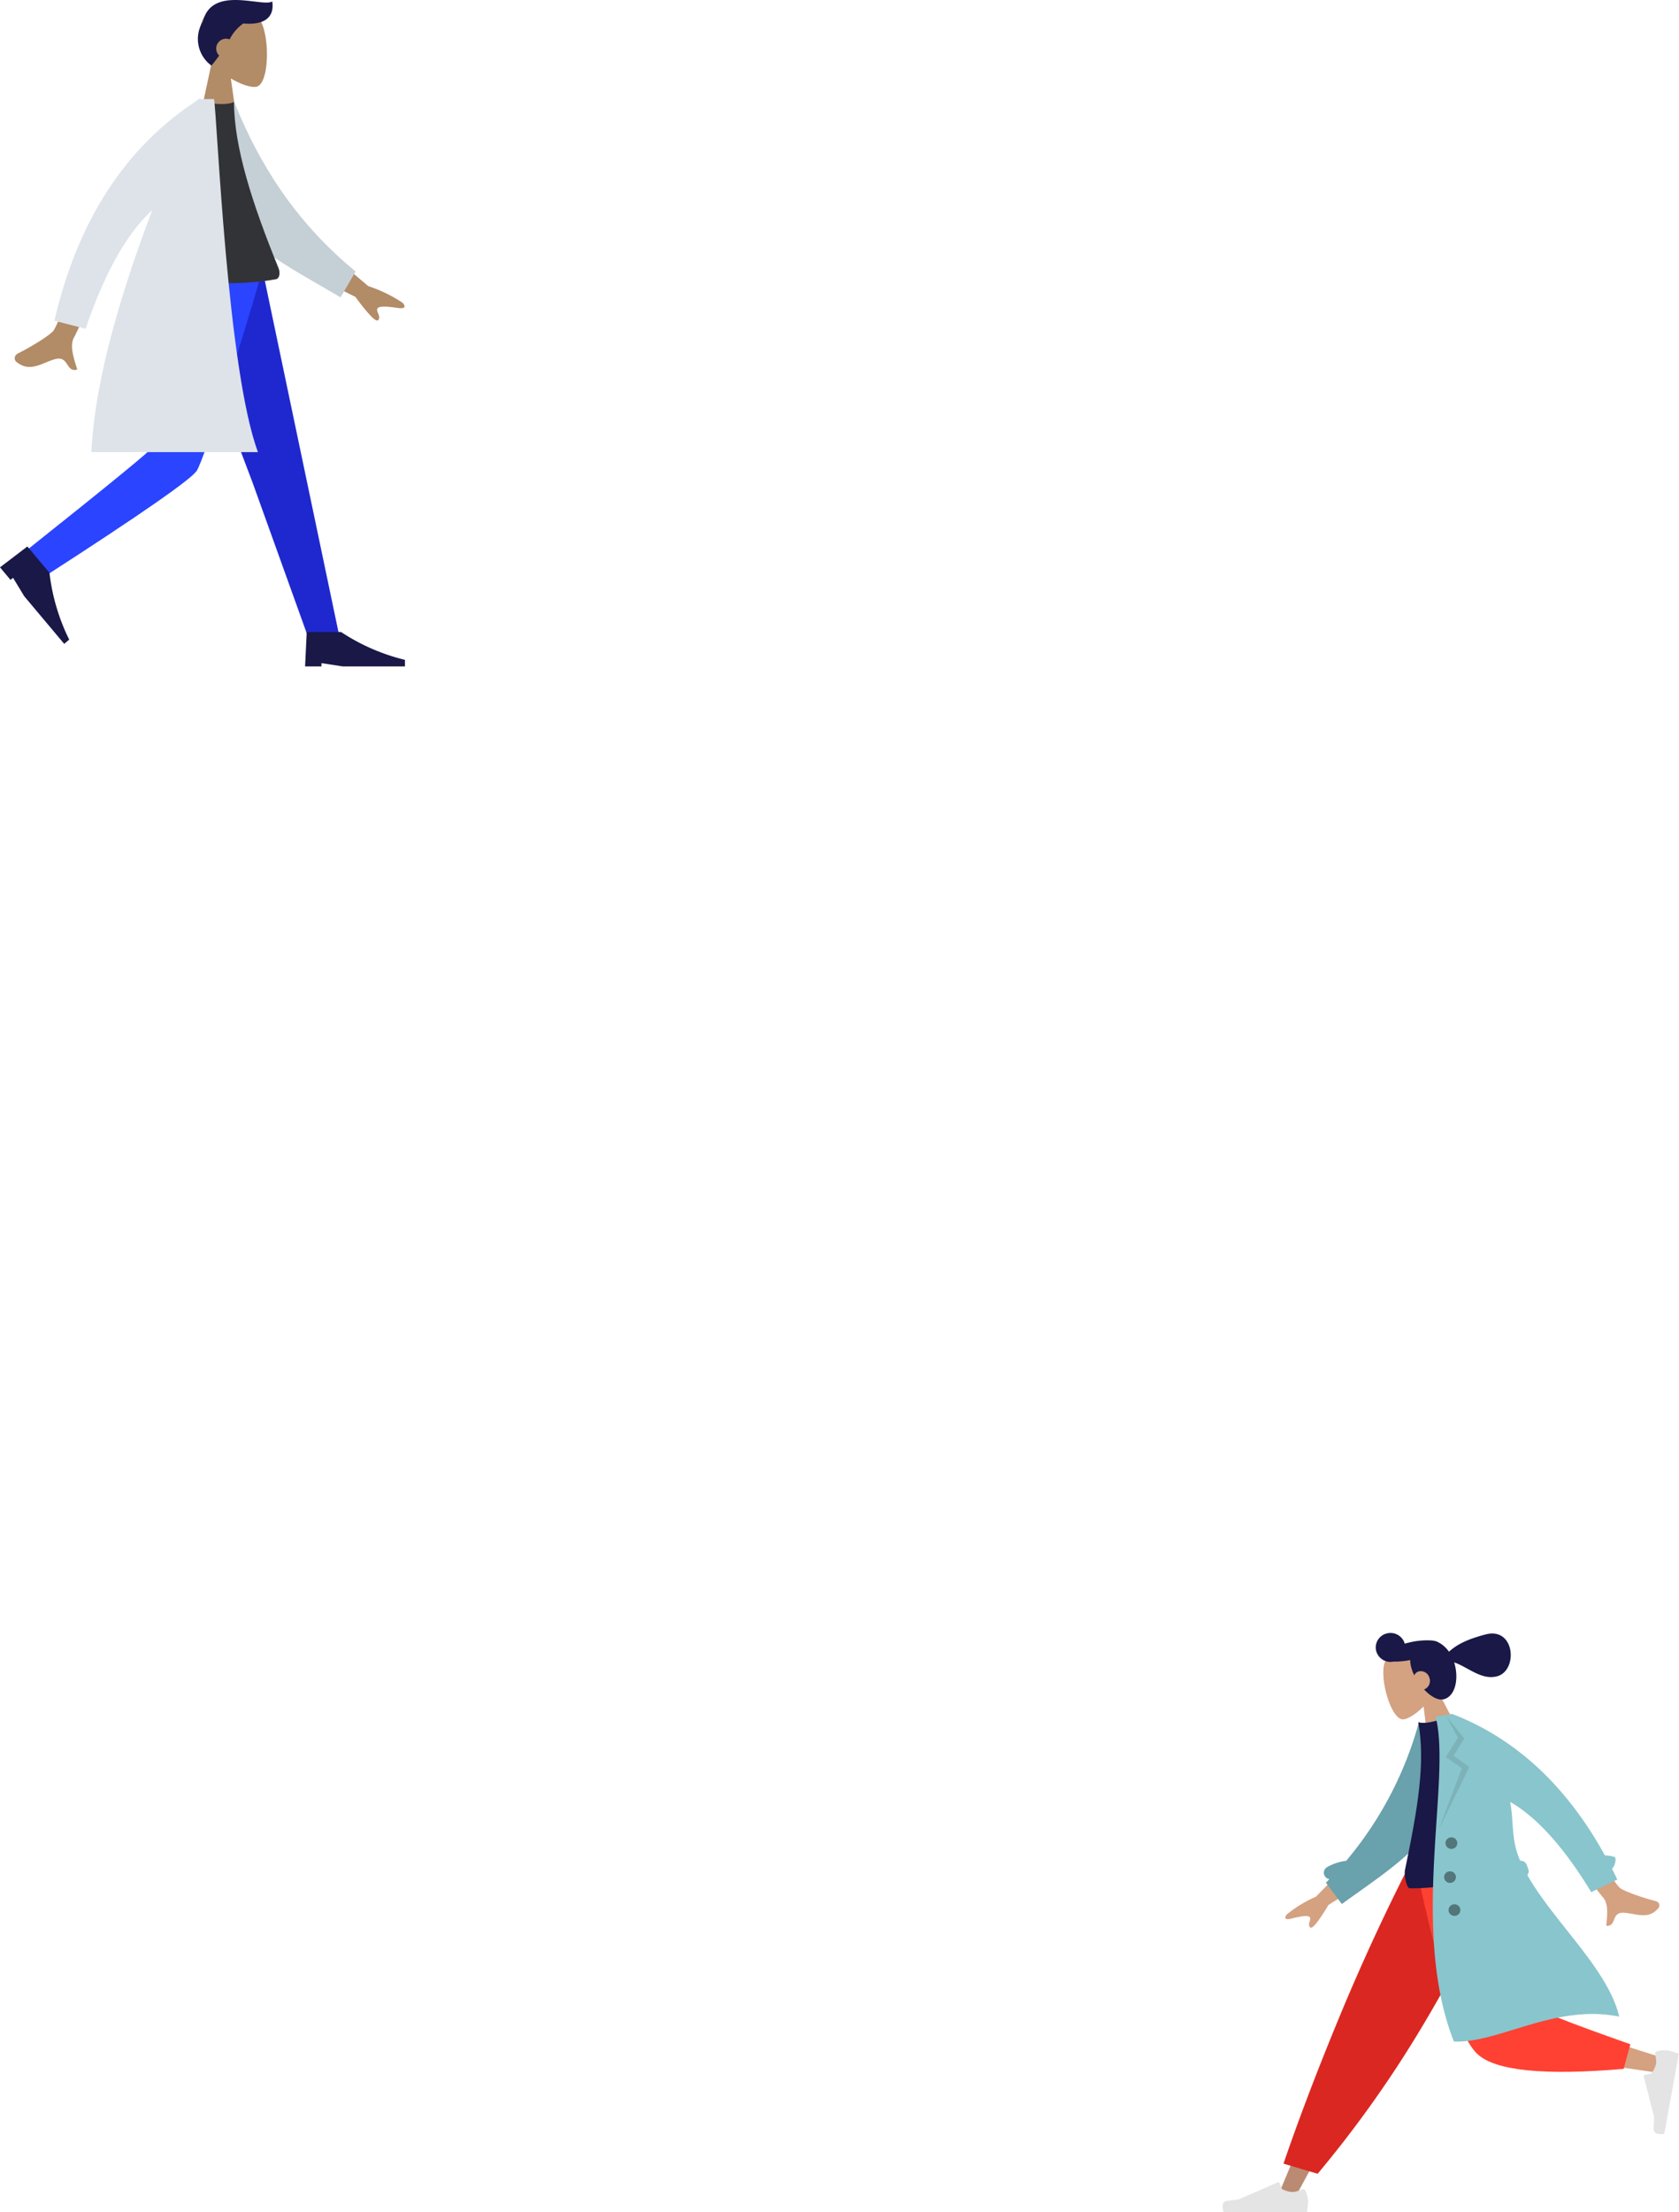 <svg xmlns="http://www.w3.org/2000/svg" width="316.459" height="416.743" viewBox="0 0 316.459 416.743">
  <g id="Groupe_239" data-name="Groupe 239" transform="translate(-31.7 -1692.258)">
    <g id="Symbols" transform="translate(69.024 1692.258)">
      <g id="Head_Front_Short-1" data-name="Head/Front/Short-1" transform="translate(0 0)">
        <g id="Head" transform="translate(0.034 1.122)">
          <path id="Tracé_24" data-name="Tracé 24" d="M2.549,10.639a8.356,8.356,0,0,1-2.223-6c.463-6.6,9.652-5.149,11.44-1.817S13.341,14.6,11.031,15.2c-.921.237-2.884-.344-4.881-1.548L7.4,22.517H0Z" transform="translate(0 0)" fill="#b28b67" fill-rule="evenodd"/>
        </g>
        <path id="Hair" d="M62.424,31.786a8.138,8.138,0,0,0-2.58,3,1.851,1.851,0,0,0-1.97,3.047c-.428.6-.908,1.236-1.458,1.887A6.2,6.2,0,0,1,54.8,31.433c1.686-6.939,11.239-2.632,13.077-3.8C68.275,30.148,66.98,32.179,62.424,31.786Z" transform="translate(-53.889 -27.364)" fill="#191847" fill-rule="evenodd"/>
      </g>
    </g>
    <g id="Symbols-2" data-name="Symbols" transform="translate(31.7 1744.079)">
      <g id="Bottom_Standing_Skinny-Jeans-Walk" data-name="Bottom/Standing/Skinny-Jeans-Walk" transform="translate(0 0)">
        <path id="Leg" d="M128,0l14.831,39.244,10.4,28.925h5.928L144.865,0Z" transform="translate(-95.172)" fill="#1f28cf" fill-rule="evenodd"/>
        <path id="Leg-2" data-name="Leg" d="M62.787,0c-.161,13.465-.045,31.594-.42,32.434Q61.991,33.273,39,51.561l3.055,5.2q27.3-17.6,28.691-19.948C72.142,34.463,79.153,12.882,82.8,0Z" transform="translate(-33.625)" fill="#2b44ff" fill-rule="evenodd"/>
        <g id="Accessories_Shoe_Flat-Pointy" data-name="Accessories/Shoe/Flat-Pointy" transform="matrix(0.643, 0.766, -0.766, 0.643, 4.962, 50.893)">
          <path id="Shoe" d="M0,6.478.308,0H6.786a38.212,38.212,0,0,0,12.03,5.244V6.478H7.095l-4.01-.617v.617Z" transform="translate(0 0)" fill="#191847" fill-rule="evenodd"/>
        </g>
        <g id="Accessories_Shoe_Flat-Pointy-2" data-name="Accessories/Shoe/Flat-Pointy" transform="translate(57.504 67.244)">
          <path id="Shoe-2" data-name="Shoe" d="M0,25.478.308,19H6.786a38.212,38.212,0,0,0,12.03,5.244v1.234H7.095l-4.01-.617v.617Z" transform="translate(0 -19)" fill="#191847" fill-rule="evenodd"/>
        </g>
      </g>
    </g>
    <g id="Symbols-3" data-name="Symbols" transform="translate(34.476 1710.766)">
      <g id="Body_Lab-Coat" data-name="Body/Lab-Coat" transform="translate(0 0)">
        <path id="Skin" d="M61.874,80.952l9.311,7.894a26.485,26.485,0,0,1,6.485,3.148c.4.414.851,1.228-.89.971s-3.582-.449-3.866.131.726,1.368.181,2.139q-.544.771-4.329-4.361l-9.438-4.71ZM19.71,77.536l5.463.793q-8.8,19.086-9.432,20.187c-.953,1.652.168,4.53.606,6.054-2.214.639-1.507-2.782-4.307-1.928-2.555.779-4.664,2.544-7.2.445-.311-.258-.573-1.1.416-1.594,2.464-1.225,6.082-3.467,6.644-4.293Q13.056,95.509,19.71,77.536Z" transform="translate(-4.564 -53.459)" fill="#b28b67" fill-rule="evenodd"/>
        <path id="Coat-Back" d="M0,1.41,3.275,0C8.849,11.028,16.639,21.488,28.856,29.83l-2.393,5.11C15.928,29.915,6.043,26.16,1.42,17.642-.132,14.783.206,4.973,0,1.41Z" transform="translate(38.103 0.4) rotate(5)" fill="#c5cfd6" fill-rule="evenodd"/>
        <path id="Shirt" d="M90,35.108q14.546,1.542,22.9,0c.69-.127.8-1.282.479-2.066-4.982-12.208-8.4-22.86-8.4-31.339q-1.371.691-4.8.207C94.037,10.648,91.213,20.674,90,35.108Z" transform="translate(-63.647 -1.017)" fill="#323337" fill-rule="evenodd"/>
        <path id="Coat-Front" d="M56.325-.359h2.56c.6,3.506,2.476,50.976,8.28,66.505h-31.4c.681-14.226,6.051-31.314,11.491-45.614q-7.216,6.6-12.578,22.377L28.793,41.4Q35.353,13.131,55.768-.155l.088-.2h.227l.251-.16Z" transform="translate(-21.319 0.519)" fill="#dde3e9" fill-rule="evenodd"/>
      </g>
    </g>
    <g id="humaaans_standing-22" data-name="humaaans/standing-22" transform="translate(262.122 1994.361)">
      <g id="humaaan-12" transform="translate(0 0)">
        <g id="Head_Front_Pony" data-name="Head/Front/Pony" transform="matrix(-0.966, 0.259, -0.259, -0.966, 57.856, 22.163)">
          <g id="Head-2" data-name="Head" transform="translate(12.976 0)">
            <path id="Tracé_25" data-name="Tracé 25" d="M2.352,10.51a7.232,7.232,0,0,0-1.972,5.3c.449,5.836,8.716,4.6,10.31,1.661S12.051,7.061,9.968,6.524c-.831-.214-2.6.29-4.388,1.345L6.666.036,0,0Z" transform="translate(0 0)" fill="#d4a181" fill-rule="evenodd"/>
          </g>
          <path id="hair-2" data-name="hair" d="M17.638,2.747C16.8,1.185,15.653.006,14.511,0c-2.17-.012-3.7,2.827-3.68,5.887q0,.161.008.32C8.536,4.65,6.75,1.594,3.714,1.578c-4.131-.022-5.727,8.147.045,8.178,3.925.021,5.853-.53,7.513-1.352a5.374,5.374,0,0,0,1.453,2.212,2.273,2.273,0,0,0,.667.466,3.144,3.144,0,0,0,.553.235,14.152,14.152,0,0,0,4.085.695c.3.012.6.017.892.014a2.789,2.789,0,0,0,2.792,2.732,2.716,2.716,0,0,0,2.763-2.711,2.786,2.786,0,0,0-2.642-2.736,14.337,14.337,0,0,0-3.11-.535,5.563,5.563,0,0,0,.171-1.461,8.147,8.147,0,0,0-.163-1.522,1.289,1.289,0,0,1-.953.494A1.672,1.672,0,0,1,16.1,4.643,1.715,1.715,0,0,1,17.638,2.747Z" transform="translate(0 8.186)" fill="#191847" fill-rule="evenodd"/>
        </g>
        <g id="Bottom_Standing_Jogging" data-name="Bottom/Standing/Jogging" transform="translate(0 49.584)">
          <path id="Leg-3" data-name="Leg" d="M175.079,0,154.41,33.814,138.914,62.4h-3.338L161.54,0Z" transform="translate(-125.288 0)" fill="#ba8b72" fill-rule="evenodd"/>
          <g id="Accessories_Shoe_Flat-Sneaker" data-name="Accessories/Shoe/Flat-Sneaker" transform="translate(0 59.43)">
            <path id="shoe-3" data-name="shoe" d="M16.709,21.813a5.741,5.741,0,0,1,.467,1.825,13.377,13.377,0,0,1-.251,2.149H1.237q-.612-1.978.706-2.136t2.189-.285l7.292-3.181a.281.281,0,0,1,.367.138l0,.007.469,1.113A5.087,5.087,0,0,0,14.245,22a4.564,4.564,0,0,0,1.711-.49h0a.561.561,0,0,1,.738.268Q16.7,21.8,16.709,21.813Z" transform="translate(-1.043 -20.161)" fill="#e4e4e4" fill-rule="evenodd"/>
          </g>
          <path id="Pant" d="M129.127,57.824l-6.437-1.905q4.23-12.375,10.369-27.236T146.246,0h18.179a277.563,277.563,0,0,1-16.612,31.772A215.09,215.09,0,0,1,129.127,57.824Z" transform="translate(-111.198 0)" fill="#db2721" fill-rule="evenodd"/>
          <path id="Leg-4" data-name="Leg" d="M25.476,0c1.951,11.883,5.713,27.064,6.068,27.532Q31.9,28,57.11,35.916l-.721,2.88q-30.064-4.245-31.682-6.586C23.089,29.868,15.008,11.368,11.878,0Z" transform="translate(25.673 0)" fill="#d4a181" fill-rule="evenodd"/>
          <path id="Pant-2" data-name="Pant" d="M74.409,33.426l-1.27,4.639q-22.486,1.93-27.555-2.789T34.029,0H51.364q4.109,25.022,4.595,26.072T74.409,33.426Z" transform="translate(2.465 0)" fill="#ff4133" fill-rule="evenodd"/>
          <g id="Accessories_Shoe_Flat-Sneaker-2" data-name="Accessories/Shoe/Flat-Sneaker" transform="translate(86.037 34.964) rotate(100)">
            <path id="shoe-4" data-name="shoe" d="M.464,4.059A6.1,6.1,0,0,1,0,2.194,14.191,14.191,0,0,1,.237,0L15.6.057q.606,2.023-.683,2.179t-2.142.283L5.646,5.741a.272.272,0,0,1-.36-.142l0-.007L4.819,4.454a4.851,4.851,0,0,0-1.943-.576A4.3,4.3,0,0,0,1.2,4.372h0A.543.543,0,0,1,.479,4.1Q.471,4.077.464,4.059Z" transform="translate(0 0)" fill="#e4e4e4" fill-rule="evenodd"/>
          </g>
        </g>
        <g id="Body_Trench-Coat" data-name="Body/Trench-Coat" transform="translate(87.117 75.626) rotate(170)">
          <path id="Skin-2" data-name="Skin" d="M55.821,18.162,64.2,11.213a23.968,23.968,0,0,0,5.84-2.765c.355-.365.764-1.082-.8-.859s-3.229.389-3.485-.123.652-1.206.159-1.887q-.492-.682-3.894,3.84l-8.5,4.139Zm-39.843,5.3,4.821-1.19Q11.077,6.311,10.4,5.4c-1.013-1.365-.286-3.993-.039-5.37C8.315-.331,9.279,2.609,6.687,2.113,4.321,1.66,2.261.3.194,2.372-.06,2.626-.214,3.391.72,3.734c2.327.853,5.785,2.5,6.369,3.17Q8.283,8.284,15.978,23.464Z" transform="translate(1.637 16.517) rotate(4)" fill="#d4a181" fill-rule="evenodd"/>
          <path id="Back-Arm" d="M20.974,7.872a9.681,9.681,0,0,0,3.71-.531,1.211,1.211,0,0,0,.78-1.55,1.249,1.249,0,0,0-.775-.769q.381-.272.769-.54L23.2,0C13.808,4.564,4.974,8,.971,15.577-.373,18.12.117,26.777,0,29.926l2.977,1.206A68.511,68.511,0,0,1,20.974,7.872Z" transform="translate(37.144 29.97)" fill="#69a1ac" fill-rule="evenodd"/>
          <path id="Shirt-2" data-name="Shirt" d="M0,.663Q13.1-.7,20.636.739c.622.119.6,2.745.319,3.461-4.448,11.153-7.371,19.318-7.342,27.076q-1.238-.637-4.326-.205C3.721,23.055,1.143,13.873,0,.663Z" transform="translate(26.591 29.919)" fill="#191847" fill-rule="evenodd"/>
          <path id="Coat-Front-2" data-name="Coat-Front" d="M16.895,29.256a1.2,1.2,0,0,0-.371,1.105l.148.805a1.253,1.253,0,0,0,1.088,1.009q.142.613.245,1.218c.574,3.406-.372,6.74-.315,10.017q-6.726-5.63-12.1-19.4L.342,25.5q.3,1.095.631,2.163C.368,28-.334,29.544.176,29.8a6.258,6.258,0,0,0,1.673.572q7.3,21.337,23.733,31.257l.967,0,2.194.008C27.768,49.581,40.526,23.3,35.978.792,27.72-1.044,15.961,4.53,4.478,0c.461,9.058,9.047,19.728,12.417,29.256Z" transform="translate(8.067 0)" fill="#89c5cc" fill-rule="evenodd"/>
          <path id="Shade-Lapel" d="M2.6,20.682l-1.45-4.327,2.876-3.229-2.62-2.555L7.682,0,0,10.545l2.573,2.576L.02,15.974Z" transform="translate(32.195 40.684)" fill="rgba(0,0,0,0.1)" fill-rule="evenodd"/>
          <path id="Buttons" d="M1.108,12.523A1.091,1.091,0,0,0,0,13.609,1.111,1.111,0,0,0,1.116,14.7a1.091,1.091,0,0,0,1.108-1.085A1.111,1.111,0,0,0,1.108,12.523Zm1.366-6.26A1.091,1.091,0,0,0,1.366,7.349,1.111,1.111,0,0,0,2.482,8.443,1.091,1.091,0,0,0,3.59,7.357,1.111,1.111,0,0,0,2.474,6.264ZM2.729,0A1.091,1.091,0,0,0,1.621,1.085,1.111,1.111,0,0,0,2.737,2.179,1.091,1.091,0,0,0,3.845,1.094,1.111,1.111,0,0,0,2.729,0Z" transform="translate(36.902 24.068)" fill="rgba(0,0,0,0.4)" fill-rule="evenodd"/>
        </g>
      </g>
    </g>
  </g>
</svg>
